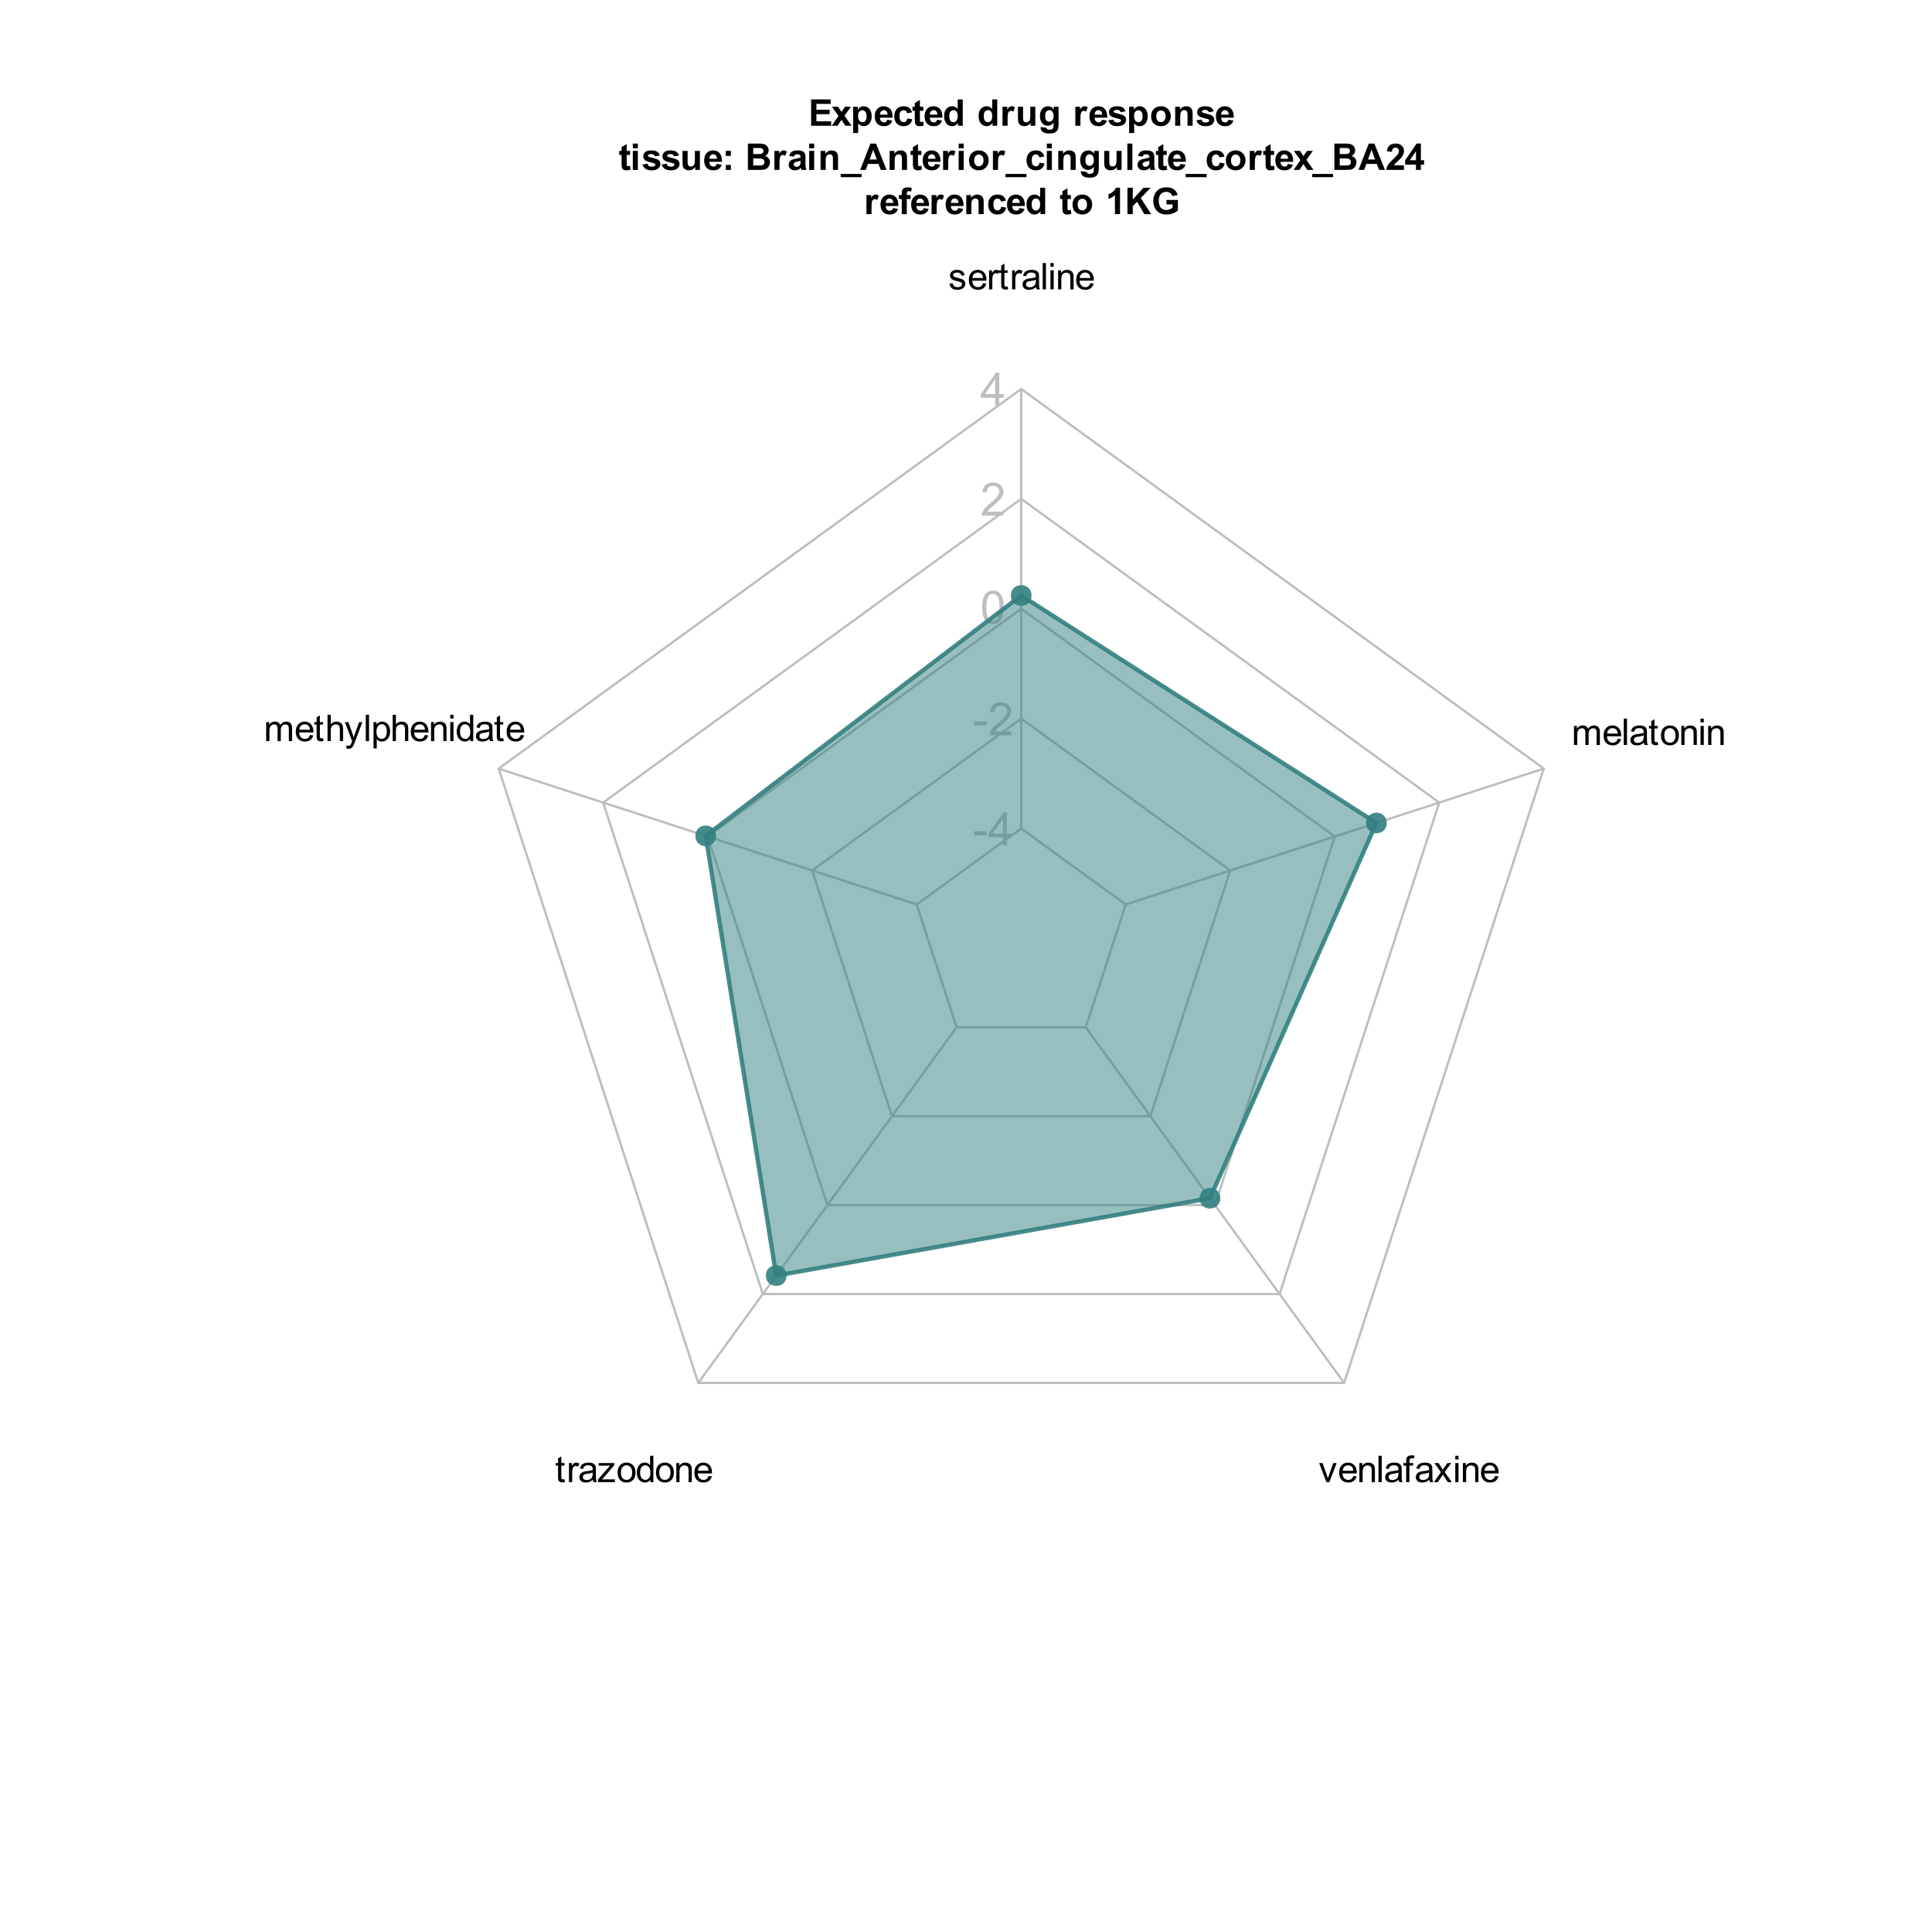 <?xml version="1.0" encoding="UTF-8"?>
<svg xmlns="http://www.w3.org/2000/svg" xmlns:xlink="http://www.w3.org/1999/xlink" width="504pt" height="504pt" viewBox="0 0 504 504" version="1.1">
<defs>
<g>
<symbol overflow="visible" id="glyph0-0">
<path style="stroke:none;" d="M 1.5 0 L 1.5 -7.5 L 7.5 -7.5 L 7.5 0 Z M 1.688 -0.188 L 7.312 -0.188 L 7.312 -7.312 L 1.688 -7.312 Z M 1.688 -0.188 "/>
</symbol>
<symbol overflow="visible" id="glyph0-1">
<path style="stroke:none;" d="M 0.375 -2.578 L 0.375 -3.641 L 3.625 -3.641 L 3.625 -2.578 Z M 0.375 -2.578 "/>
</symbol>
<symbol overflow="visible" id="glyph0-2">
<path style="stroke:none;" d="M 3.875 0 L 3.875 -2.062 L 0.156 -2.062 L 0.156 -3.031 L 4.078 -8.594 L 4.938 -8.594 L 4.938 -3.031 L 6.094 -3.031 L 6.094 -2.062 L 4.938 -2.062 L 4.938 0 Z M 3.875 -3.031 L 3.875 -6.891 L 1.188 -3.031 Z M 3.875 -3.031 "/>
</symbol>
<symbol overflow="visible" id="glyph0-3">
<path style="stroke:none;" d="M 6.047 -1.016 L 6.047 0 L 0.359 0 C 0.359 -0.25 0.398 -0.492 0.484 -0.734 C 0.629 -1.117 0.859 -1.5 1.172 -1.875 C 1.492 -2.25 1.957 -2.68 2.562 -3.172 C 3.5 -3.941 4.129 -4.551 4.453 -5 C 4.785 -5.445 4.953 -5.867 4.953 -6.266 C 4.953 -6.68 4.801 -7.031 4.5 -7.312 C 4.195 -7.602 3.805 -7.75 3.328 -7.75 C 2.816 -7.75 2.41 -7.598 2.109 -7.297 C 1.805 -6.992 1.648 -6.57 1.641 -6.031 L 0.562 -6.141 C 0.633 -6.953 0.91 -7.566 1.391 -7.984 C 1.879 -8.41 2.535 -8.625 3.359 -8.625 C 4.18 -8.625 4.832 -8.395 5.312 -7.938 C 5.789 -7.477 6.031 -6.91 6.031 -6.234 C 6.031 -5.891 5.957 -5.551 5.812 -5.219 C 5.676 -4.895 5.441 -4.547 5.109 -4.172 C 4.785 -3.805 4.25 -3.305 3.5 -2.672 C 2.863 -2.141 2.453 -1.773 2.266 -1.578 C 2.086 -1.391 1.941 -1.203 1.828 -1.016 Z M 6.047 -1.016 "/>
</symbol>
<symbol overflow="visible" id="glyph0-4">
<path style="stroke:none;" d="M 0.5 -4.234 C 0.5 -5.254 0.602 -6.07 0.812 -6.688 C 1.02 -7.312 1.328 -7.789 1.734 -8.125 C 2.148 -8.457 2.672 -8.625 3.297 -8.625 C 3.754 -8.625 4.156 -8.531 4.5 -8.344 C 4.852 -8.156 5.145 -7.883 5.375 -7.531 C 5.602 -7.188 5.781 -6.766 5.906 -6.266 C 6.031 -5.766 6.094 -5.086 6.094 -4.234 C 6.094 -3.223 5.988 -2.41 5.781 -1.797 C 5.582 -1.18 5.273 -0.703 4.859 -0.359 C 4.453 -0.023 3.93 0.141 3.297 0.141 C 2.473 0.141 1.82 -0.156 1.344 -0.75 C 0.781 -1.457 0.5 -2.617 0.5 -4.234 Z M 1.578 -4.234 C 1.578 -2.828 1.742 -1.891 2.078 -1.422 C 2.41 -0.953 2.816 -0.719 3.297 -0.719 C 3.785 -0.719 4.191 -0.953 4.516 -1.422 C 4.848 -1.891 5.016 -2.828 5.016 -4.234 C 5.016 -5.648 4.848 -6.586 4.516 -7.047 C 4.191 -7.516 3.781 -7.75 3.281 -7.75 C 2.801 -7.75 2.414 -7.547 2.125 -7.141 C 1.758 -6.617 1.578 -5.648 1.578 -4.234 Z M 1.578 -4.234 "/>
</symbol>
<symbol overflow="visible" id="glyph1-0">
<path style="stroke:none;" d="M 1.203 0 L 1.203 -6 L 6 -6 L 6 0 Z M 1.344 -0.156 L 5.844 -0.156 L 5.844 -5.844 L 1.344 -5.844 Z M 1.344 -0.156 "/>
</symbol>
<symbol overflow="visible" id="glyph1-1">
<path style="stroke:none;" d="M 0.297 -1.484 L 1.125 -1.609 C 1.176 -1.273 1.305 -1.02 1.516 -0.844 C 1.734 -0.664 2.035 -0.578 2.422 -0.578 C 2.805 -0.578 3.094 -0.656 3.281 -0.812 C 3.469 -0.969 3.562 -1.156 3.562 -1.375 C 3.562 -1.562 3.477 -1.711 3.312 -1.828 C 3.195 -1.898 2.91 -1.992 2.453 -2.109 C 1.828 -2.266 1.395 -2.398 1.156 -2.516 C 0.926 -2.629 0.75 -2.785 0.625 -2.984 C 0.5 -3.18 0.438 -3.406 0.438 -3.656 C 0.438 -3.875 0.484 -4.078 0.578 -4.266 C 0.68 -4.453 0.82 -4.609 1 -4.734 C 1.133 -4.836 1.312 -4.922 1.531 -4.984 C 1.758 -5.055 2.004 -5.094 2.266 -5.094 C 2.66 -5.094 3.004 -5.035 3.297 -4.922 C 3.586 -4.805 3.801 -4.648 3.938 -4.453 C 4.082 -4.266 4.18 -4.008 4.234 -3.688 L 3.422 -3.578 C 3.379 -3.836 3.266 -4.035 3.078 -4.172 C 2.898 -4.316 2.648 -4.391 2.328 -4.391 C 1.941 -4.391 1.664 -4.328 1.5 -4.203 C 1.332 -4.078 1.25 -3.926 1.25 -3.75 C 1.25 -3.645 1.285 -3.547 1.359 -3.453 C 1.422 -3.367 1.523 -3.297 1.672 -3.234 C 1.754 -3.203 2.004 -3.129 2.422 -3.016 C 3.016 -2.859 3.43 -2.727 3.672 -2.625 C 3.91 -2.52 4.094 -2.367 4.219 -2.172 C 4.352 -1.984 4.422 -1.75 4.422 -1.469 C 4.422 -1.188 4.336 -0.922 4.172 -0.672 C 4.016 -0.422 3.781 -0.227 3.469 -0.094 C 3.156 0.039 2.805 0.109 2.422 0.109 C 1.773 0.109 1.281 -0.02 0.938 -0.281 C 0.602 -0.551 0.391 -0.953 0.297 -1.484 Z M 0.297 -1.484 "/>
</symbol>
<symbol overflow="visible" id="glyph1-2">
<path style="stroke:none;" d="M 4.031 -1.609 L 4.906 -1.5 C 4.77 -0.988 4.516 -0.594 4.141 -0.312 C 3.773 -0.031 3.301 0.109 2.719 0.109 C 1.988 0.109 1.41 -0.113 0.984 -0.562 C 0.555 -1.008 0.344 -1.633 0.344 -2.438 C 0.344 -3.281 0.555 -3.93 0.984 -4.391 C 1.422 -4.859 1.984 -5.094 2.672 -5.094 C 3.336 -5.094 3.879 -4.863 4.297 -4.406 C 4.723 -3.957 4.938 -3.32 4.938 -2.5 C 4.938 -2.445 4.938 -2.367 4.938 -2.266 L 1.219 -2.266 C 1.25 -1.723 1.406 -1.305 1.688 -1.016 C 1.969 -0.723 2.312 -0.578 2.719 -0.578 C 3.031 -0.578 3.297 -0.656 3.516 -0.812 C 3.734 -0.977 3.906 -1.242 4.031 -1.609 Z M 1.266 -2.969 L 4.047 -2.969 C 4.004 -3.383 3.898 -3.695 3.734 -3.906 C 3.461 -4.227 3.113 -4.391 2.688 -4.391 C 2.301 -4.391 1.973 -4.258 1.703 -4 C 1.441 -3.738 1.297 -3.395 1.266 -2.969 Z M 1.266 -2.969 "/>
</symbol>
<symbol overflow="visible" id="glyph1-3">
<path style="stroke:none;" d="M 0.625 0 L 0.625 -4.969 L 1.375 -4.969 L 1.375 -4.219 C 1.57 -4.57 1.754 -4.805 1.922 -4.922 C 2.086 -5.035 2.266 -5.094 2.453 -5.094 C 2.742 -5.094 3.035 -5 3.328 -4.812 L 3.031 -4.031 C 2.82 -4.156 2.617 -4.219 2.422 -4.219 C 2.234 -4.219 2.066 -4.16 1.922 -4.047 C 1.773 -3.941 1.672 -3.789 1.609 -3.594 C 1.516 -3.289 1.469 -2.961 1.469 -2.609 L 1.469 0 Z M 0.625 0 "/>
</symbol>
<symbol overflow="visible" id="glyph1-4">
<path style="stroke:none;" d="M 2.469 -0.75 L 2.594 -0.016 C 2.352 0.035 2.141 0.062 1.953 0.062 C 1.648 0.062 1.414 0.016 1.25 -0.078 C 1.082 -0.172 0.961 -0.297 0.891 -0.453 C 0.816 -0.617 0.781 -0.953 0.781 -1.453 L 0.781 -4.312 L 0.172 -4.312 L 0.172 -4.969 L 0.781 -4.969 L 0.781 -6.203 L 1.625 -6.719 L 1.625 -4.969 L 2.469 -4.969 L 2.469 -4.312 L 1.625 -4.312 L 1.625 -1.406 C 1.625 -1.164 1.641 -1.008 1.672 -0.938 C 1.703 -0.875 1.75 -0.82 1.812 -0.781 C 1.883 -0.738 1.984 -0.719 2.109 -0.719 C 2.203 -0.719 2.32 -0.727 2.469 -0.75 Z M 2.469 -0.75 "/>
</symbol>
<symbol overflow="visible" id="glyph1-5">
<path style="stroke:none;" d="M 3.875 -0.609 C 3.562 -0.348 3.258 -0.16 2.969 -0.047 C 2.688 0.055 2.379 0.109 2.047 0.109 C 1.504 0.109 1.082 -0.02 0.781 -0.281 C 0.488 -0.551 0.344 -0.895 0.344 -1.312 C 0.344 -1.551 0.395 -1.77 0.5 -1.969 C 0.613 -2.176 0.758 -2.336 0.938 -2.453 C 1.125 -2.578 1.332 -2.672 1.562 -2.734 C 1.719 -2.785 1.969 -2.828 2.312 -2.859 C 2.988 -2.941 3.488 -3.039 3.812 -3.156 C 3.812 -3.27 3.812 -3.344 3.812 -3.375 C 3.812 -3.719 3.734 -3.961 3.578 -4.109 C 3.359 -4.297 3.035 -4.391 2.609 -4.391 C 2.211 -4.391 1.922 -4.316 1.734 -4.172 C 1.547 -4.035 1.406 -3.789 1.312 -3.438 L 0.484 -3.562 C 0.566 -3.906 0.691 -4.188 0.859 -4.406 C 1.035 -4.625 1.285 -4.789 1.609 -4.906 C 1.93 -5.031 2.305 -5.094 2.734 -5.094 C 3.16 -5.094 3.504 -5.039 3.766 -4.938 C 4.035 -4.832 4.234 -4.703 4.359 -4.547 C 4.484 -4.398 4.57 -4.211 4.625 -3.984 C 4.645 -3.836 4.656 -3.578 4.656 -3.203 L 4.656 -2.078 C 4.656 -1.297 4.672 -0.801 4.703 -0.594 C 4.742 -0.383 4.816 -0.188 4.922 0 L 4.047 0 C 3.961 -0.176 3.906 -0.379 3.875 -0.609 Z M 3.812 -2.5 C 3.5 -2.375 3.039 -2.266 2.438 -2.172 C 2.082 -2.129 1.832 -2.078 1.688 -2.016 C 1.551 -1.953 1.441 -1.859 1.359 -1.734 C 1.285 -1.617 1.25 -1.484 1.25 -1.328 C 1.25 -1.109 1.332 -0.922 1.5 -0.766 C 1.664 -0.617 1.914 -0.547 2.25 -0.547 C 2.57 -0.547 2.859 -0.613 3.109 -0.75 C 3.367 -0.895 3.555 -1.094 3.672 -1.344 C 3.766 -1.531 3.812 -1.812 3.812 -2.188 Z M 3.812 -2.5 "/>
</symbol>
<symbol overflow="visible" id="glyph1-6">
<path style="stroke:none;" d="M 0.609 0 L 0.609 -6.875 L 1.453 -6.875 L 1.453 0 Z M 0.609 0 "/>
</symbol>
<symbol overflow="visible" id="glyph1-7">
<path style="stroke:none;" d="M 0.641 -5.891 L 0.641 -6.875 L 1.484 -6.875 L 1.484 -5.891 Z M 0.641 0 L 0.641 -4.969 L 1.484 -4.969 L 1.484 0 Z M 0.641 0 "/>
</symbol>
<symbol overflow="visible" id="glyph1-8">
<path style="stroke:none;" d="M 0.625 0 L 0.625 -4.969 L 1.391 -4.969 L 1.391 -4.266 C 1.754 -4.816 2.281 -5.094 2.969 -5.094 C 3.27 -5.094 3.547 -5.035 3.797 -4.922 C 4.047 -4.816 4.234 -4.676 4.359 -4.5 C 4.484 -4.32 4.57 -4.113 4.625 -3.875 C 4.656 -3.719 4.672 -3.445 4.672 -3.062 L 4.672 0 L 3.828 0 L 3.828 -3.031 C 3.828 -3.375 3.797 -3.629 3.734 -3.797 C 3.672 -3.961 3.555 -4.098 3.391 -4.203 C 3.223 -4.305 3.023 -4.359 2.797 -4.359 C 2.441 -4.359 2.129 -4.242 1.859 -4.016 C 1.598 -3.785 1.469 -3.352 1.469 -2.719 L 1.469 0 Z M 0.625 0 "/>
</symbol>
<symbol overflow="visible" id="glyph1-9">
<path style="stroke:none;" d="M 0.625 0 L 0.625 -4.969 L 1.391 -4.969 L 1.391 -4.281 C 1.547 -4.52 1.754 -4.711 2.016 -4.859 C 2.273 -5.016 2.566 -5.094 2.891 -5.094 C 3.266 -5.094 3.566 -5.016 3.797 -4.859 C 4.035 -4.703 4.203 -4.488 4.297 -4.219 C 4.691 -4.801 5.207 -5.094 5.844 -5.094 C 6.332 -5.094 6.707 -4.953 6.969 -4.672 C 7.238 -4.398 7.375 -3.984 7.375 -3.422 L 7.375 0 L 6.531 0 L 6.531 -3.141 C 6.531 -3.473 6.504 -3.711 6.453 -3.859 C 6.398 -4.004 6.301 -4.125 6.156 -4.219 C 6.008 -4.312 5.844 -4.359 5.656 -4.359 C 5.301 -4.359 5.008 -4.238 4.781 -4 C 4.551 -3.77 4.438 -3.398 4.438 -2.891 L 4.438 0 L 3.594 0 L 3.594 -3.234 C 3.594 -3.609 3.52 -3.891 3.375 -4.078 C 3.238 -4.266 3.016 -4.359 2.703 -4.359 C 2.473 -4.359 2.254 -4.297 2.047 -4.172 C 1.848 -4.047 1.703 -3.863 1.609 -3.625 C 1.516 -3.383 1.469 -3.035 1.469 -2.578 L 1.469 0 Z M 0.625 0 "/>
</symbol>
<symbol overflow="visible" id="glyph1-10">
<path style="stroke:none;" d="M 0.625 0 L 0.625 -6.875 L 1.469 -6.875 L 1.469 -4.406 C 1.863 -4.863 2.363 -5.094 2.969 -5.094 C 3.332 -5.094 3.648 -5.02 3.922 -4.875 C 4.191 -4.727 4.383 -4.523 4.5 -4.266 C 4.625 -4.016 4.688 -3.645 4.688 -3.156 L 4.688 0 L 3.844 0 L 3.844 -3.156 C 3.844 -3.57 3.75 -3.875 3.562 -4.062 C 3.383 -4.258 3.129 -4.359 2.797 -4.359 C 2.547 -4.359 2.305 -4.289 2.078 -4.156 C 1.859 -4.031 1.703 -3.859 1.609 -3.641 C 1.516 -3.422 1.469 -3.113 1.469 -2.719 L 1.469 0 Z M 0.625 0 "/>
</symbol>
<symbol overflow="visible" id="glyph1-11">
<path style="stroke:none;" d="M 0.594 1.922 L 0.5 1.125 C 0.688 1.176 0.848 1.203 0.984 1.203 C 1.172 1.203 1.32 1.172 1.438 1.109 C 1.551 1.047 1.641 0.957 1.703 0.844 C 1.766 0.758 1.852 0.551 1.969 0.219 C 1.977 0.164 2.004 0.098 2.047 0.016 L 0.156 -4.969 L 1.062 -4.969 L 2.094 -2.094 C 2.227 -1.727 2.348 -1.344 2.453 -0.938 C 2.555 -1.32 2.676 -1.703 2.812 -2.078 L 3.875 -4.969 L 4.719 -4.969 L 2.812 0.078 C 2.613 0.629 2.457 1.008 2.344 1.219 C 2.195 1.488 2.023 1.688 1.828 1.812 C 1.641 1.945 1.41 2.016 1.141 2.016 C 0.973 2.016 0.789 1.984 0.594 1.922 Z M 0.594 1.922 "/>
</symbol>
<symbol overflow="visible" id="glyph1-12">
<path style="stroke:none;" d="M 0.625 1.906 L 0.625 -4.969 L 1.406 -4.969 L 1.406 -4.328 C 1.582 -4.578 1.785 -4.766 2.016 -4.891 C 2.242 -5.023 2.52 -5.094 2.844 -5.094 C 3.27 -5.094 3.645 -4.984 3.969 -4.766 C 4.289 -4.547 4.535 -4.234 4.703 -3.828 C 4.867 -3.43 4.953 -3 4.953 -2.531 C 4.953 -2.02 4.859 -1.555 4.672 -1.141 C 4.492 -0.734 4.227 -0.422 3.875 -0.203 C 3.531 0.004 3.164 0.109 2.781 0.109 C 2.5 0.109 2.242 0.051 2.016 -0.062 C 1.797 -0.188 1.613 -0.336 1.469 -0.516 L 1.469 1.906 Z M 1.391 -2.453 C 1.391 -1.816 1.52 -1.344 1.781 -1.031 C 2.039 -0.727 2.352 -0.578 2.719 -0.578 C 3.094 -0.578 3.414 -0.734 3.688 -1.047 C 3.957 -1.367 4.094 -1.863 4.094 -2.531 C 4.094 -3.164 3.961 -3.641 3.703 -3.953 C 3.441 -4.266 3.129 -4.422 2.766 -4.422 C 2.398 -4.422 2.078 -4.254 1.797 -3.922 C 1.523 -3.586 1.391 -3.098 1.391 -2.453 Z M 1.391 -2.453 "/>
</symbol>
<symbol overflow="visible" id="glyph1-13">
<path style="stroke:none;" d="M 3.859 0 L 3.859 -0.625 C 3.547 -0.133 3.082 0.109 2.469 0.109 C 2.07 0.109 1.707 0 1.375 -0.219 C 1.039 -0.438 0.781 -0.738 0.594 -1.125 C 0.414 -1.52 0.328 -1.973 0.328 -2.484 C 0.328 -2.984 0.41 -3.43 0.578 -3.828 C 0.742 -4.234 0.988 -4.547 1.312 -4.766 C 1.645 -4.984 2.02 -5.094 2.438 -5.094 C 2.727 -5.094 2.988 -5.023 3.219 -4.891 C 3.457 -4.766 3.648 -4.602 3.797 -4.406 L 3.797 -6.875 L 4.641 -6.875 L 4.641 0 Z M 1.188 -2.484 C 1.188 -1.848 1.32 -1.367 1.594 -1.047 C 1.863 -0.734 2.18 -0.578 2.547 -0.578 C 2.91 -0.578 3.223 -0.727 3.484 -1.031 C 3.742 -1.332 3.875 -1.789 3.875 -2.406 C 3.875 -3.094 3.742 -3.594 3.484 -3.906 C 3.223 -4.227 2.898 -4.391 2.516 -4.391 C 2.141 -4.391 1.82 -4.234 1.562 -3.922 C 1.312 -3.617 1.188 -3.141 1.188 -2.484 Z M 1.188 -2.484 "/>
</symbol>
<symbol overflow="visible" id="glyph1-14">
<path style="stroke:none;" d="M 0.188 0 L 0.188 -0.688 L 3.359 -4.312 C 2.992 -4.301 2.676 -4.297 2.406 -4.297 L 0.375 -4.297 L 0.375 -4.969 L 4.438 -4.969 L 4.438 -4.422 L 1.75 -1.266 L 1.234 -0.688 C 1.609 -0.707 1.961 -0.719 2.297 -0.719 L 4.594 -0.719 L 4.594 0 Z M 0.188 0 "/>
</symbol>
<symbol overflow="visible" id="glyph1-15">
<path style="stroke:none;" d="M 0.312 -2.484 C 0.312 -3.41 0.57 -4.094 1.094 -4.531 C 1.52 -4.906 2.039 -5.094 2.656 -5.094 C 3.332 -5.094 3.891 -4.867 4.328 -4.422 C 4.766 -3.973 4.984 -3.352 4.984 -2.562 C 4.984 -1.914 4.883 -1.41 4.688 -1.047 C 4.5 -0.68 4.219 -0.395 3.844 -0.188 C 3.477 0.008 3.082 0.109 2.656 0.109 C 1.957 0.109 1.391 -0.113 0.953 -0.562 C 0.523 -1.008 0.312 -1.648 0.312 -2.484 Z M 1.188 -2.484 C 1.188 -1.848 1.32 -1.367 1.594 -1.047 C 1.875 -0.734 2.227 -0.578 2.656 -0.578 C 3.07 -0.578 3.414 -0.734 3.688 -1.047 C 3.969 -1.367 4.109 -1.859 4.109 -2.516 C 4.109 -3.129 3.969 -3.594 3.688 -3.906 C 3.414 -4.227 3.07 -4.391 2.656 -4.391 C 2.227 -4.391 1.875 -4.227 1.594 -3.906 C 1.32 -3.594 1.188 -3.117 1.188 -2.484 Z M 1.188 -2.484 "/>
</symbol>
<symbol overflow="visible" id="glyph1-16">
<path style="stroke:none;" d="M 2.016 0 L 0.125 -4.969 L 1.016 -4.969 L 2.078 -2 C 2.191 -1.676 2.301 -1.344 2.406 -1 C 2.477 -1.258 2.582 -1.57 2.719 -1.938 L 3.812 -4.969 L 4.688 -4.969 L 2.797 0 Z M 2.016 0 "/>
</symbol>
<symbol overflow="visible" id="glyph1-17">
<path style="stroke:none;" d="M 0.828 0 L 0.828 -4.312 L 0.094 -4.312 L 0.094 -4.969 L 0.828 -4.969 L 0.828 -5.5 C 0.828 -5.832 0.859 -6.082 0.922 -6.25 C 1.004 -6.469 1.145 -6.645 1.344 -6.781 C 1.551 -6.914 1.844 -6.984 2.219 -6.984 C 2.445 -6.984 2.707 -6.957 3 -6.906 L 2.875 -6.172 C 2.695 -6.203 2.531 -6.219 2.375 -6.219 C 2.113 -6.219 1.93 -6.16 1.828 -6.047 C 1.723 -5.941 1.672 -5.738 1.672 -5.438 L 1.672 -4.969 L 2.641 -4.969 L 2.641 -4.312 L 1.672 -4.312 L 1.672 0 Z M 0.828 0 "/>
</symbol>
<symbol overflow="visible" id="glyph1-18">
<path style="stroke:none;" d="M 0.062 0 L 1.891 -2.578 L 0.203 -4.969 L 1.266 -4.969 L 2.031 -3.812 C 2.164 -3.582 2.281 -3.395 2.375 -3.25 C 2.508 -3.457 2.633 -3.641 2.75 -3.797 L 3.594 -4.969 L 4.594 -4.969 L 2.875 -2.625 L 4.734 0 L 3.688 0 L 2.672 -1.547 L 2.406 -1.969 L 1.094 0 Z M 0.062 0 "/>
</symbol>
<symbol overflow="visible" id="glyph2-0">
<path style="stroke:none;" d="M 1.203 0 L 1.203 -6 L 6 -6 L 6 0 Z M 1.344 -0.156 L 5.844 -0.156 L 5.844 -5.844 L 1.344 -5.844 Z M 1.344 -0.156 "/>
</symbol>
<symbol overflow="visible" id="glyph2-1">
<path style="stroke:none;" d="M 0.703 0 L 0.703 -6.875 L 5.797 -6.875 L 5.797 -5.703 L 2.078 -5.703 L 2.078 -4.188 L 5.531 -4.188 L 5.531 -3.031 L 2.078 -3.031 L 2.078 -1.156 L 5.922 -1.156 L 5.922 0 Z M 0.703 0 "/>
</symbol>
<symbol overflow="visible" id="glyph2-2">
<path style="stroke:none;" d="M 0.062 0 L 1.844 -2.562 L 0.125 -4.969 L 1.734 -4.969 L 2.625 -3.609 L 3.547 -4.969 L 5.094 -4.969 L 3.406 -2.625 L 5.25 0 L 3.625 0 L 2.625 -1.547 L 1.594 0 Z M 0.062 0 "/>
</symbol>
<symbol overflow="visible" id="glyph2-3">
<path style="stroke:none;" d="M 0.656 -4.969 L 1.875 -4.969 L 1.875 -4.25 C 2.039 -4.5 2.258 -4.703 2.531 -4.859 C 2.801 -5.016 3.098 -5.094 3.422 -5.094 C 4.004 -5.094 4.492 -4.863 4.891 -4.406 C 5.297 -3.957 5.5 -3.328 5.5 -2.516 C 5.5 -1.68 5.297 -1.035 4.891 -0.578 C 4.484 -0.117 3.992 0.109 3.422 0.109 C 3.141 0.109 2.891 0.055 2.672 -0.047 C 2.453 -0.16 2.219 -0.348 1.969 -0.609 L 1.969 1.891 L 0.656 1.891 Z M 1.953 -2.578 C 1.953 -2.016 2.062 -1.598 2.281 -1.328 C 2.508 -1.066 2.781 -0.938 3.094 -0.938 C 3.406 -0.938 3.66 -1.055 3.859 -1.297 C 4.066 -1.547 4.172 -1.945 4.172 -2.5 C 4.172 -3.02 4.062 -3.406 3.844 -3.656 C 3.633 -3.914 3.379 -4.047 3.078 -4.047 C 2.754 -4.047 2.484 -3.922 2.266 -3.672 C 2.055 -3.422 1.953 -3.055 1.953 -2.578 Z M 1.953 -2.578 "/>
</symbol>
<symbol overflow="visible" id="glyph2-4">
<path style="stroke:none;" d="M 3.562 -1.578 L 4.875 -1.359 C 4.707 -0.879 4.441 -0.516 4.078 -0.266 C 3.711 -0.016 3.258 0.109 2.719 0.109 C 1.852 0.109 1.211 -0.172 0.797 -0.734 C 0.461 -1.191 0.297 -1.766 0.297 -2.453 C 0.297 -3.273 0.508 -3.922 0.938 -4.391 C 1.375 -4.859 1.922 -5.094 2.578 -5.094 C 3.328 -5.094 3.914 -4.848 4.344 -4.359 C 4.77 -3.867 4.973 -3.117 4.953 -2.109 L 1.656 -2.109 C 1.664 -1.711 1.77 -1.406 1.969 -1.188 C 2.176 -0.977 2.43 -0.875 2.734 -0.875 C 2.941 -0.875 3.113 -0.926 3.25 -1.031 C 3.395 -1.145 3.5 -1.328 3.562 -1.578 Z M 3.641 -2.906 C 3.629 -3.289 3.531 -3.582 3.344 -3.781 C 3.156 -3.977 2.93 -4.078 2.672 -4.078 C 2.379 -4.078 2.141 -3.973 1.953 -3.766 C 1.766 -3.555 1.672 -3.27 1.672 -2.906 Z M 3.641 -2.906 "/>
</symbol>
<symbol overflow="visible" id="glyph2-5">
<path style="stroke:none;" d="M 5.031 -3.5 L 3.734 -3.266 C 3.68 -3.523 3.578 -3.719 3.422 -3.844 C 3.273 -3.977 3.078 -4.047 2.828 -4.047 C 2.504 -4.047 2.242 -3.93 2.047 -3.703 C 1.848 -3.484 1.75 -3.109 1.75 -2.578 C 1.75 -1.984 1.848 -1.562 2.047 -1.312 C 2.242 -1.07 2.508 -0.953 2.844 -0.953 C 3.094 -0.953 3.297 -1.023 3.453 -1.172 C 3.617 -1.316 3.734 -1.562 3.797 -1.906 L 5.094 -1.688 C 4.957 -1.094 4.695 -0.645 4.312 -0.344 C 3.938 -0.039 3.426 0.109 2.781 0.109 C 2.062 0.109 1.484 -0.117 1.047 -0.578 C 0.609 -1.035 0.391 -1.672 0.391 -2.484 C 0.391 -3.305 0.609 -3.945 1.047 -4.406 C 1.484 -4.863 2.07 -5.094 2.812 -5.094 C 3.414 -5.094 3.895 -4.961 4.25 -4.703 C 4.613 -4.441 4.875 -4.039 5.031 -3.5 Z M 5.031 -3.5 "/>
</symbol>
<symbol overflow="visible" id="glyph2-6">
<path style="stroke:none;" d="M 2.969 -4.969 L 2.969 -3.922 L 2.078 -3.922 L 2.078 -1.922 C 2.078 -1.516 2.082 -1.273 2.094 -1.203 C 2.113 -1.141 2.156 -1.086 2.219 -1.047 C 2.281 -1.004 2.352 -0.984 2.438 -0.984 C 2.562 -0.984 2.738 -1.023 2.969 -1.109 L 3.078 -0.078 C 2.773 0.047 2.426 0.109 2.031 0.109 C 1.801 0.109 1.586 0.07 1.391 0 C 1.203 -0.082 1.062 -0.188 0.969 -0.312 C 0.883 -0.438 0.828 -0.609 0.797 -0.828 C 0.766 -0.984 0.75 -1.289 0.75 -1.75 L 0.75 -3.922 L 0.141 -3.922 L 0.141 -4.969 L 0.75 -4.969 L 0.75 -5.969 L 2.078 -6.734 L 2.078 -4.969 Z M 2.969 -4.969 "/>
</symbol>
<symbol overflow="visible" id="glyph2-7">
<path style="stroke:none;" d="M 5.25 0 L 4.031 0 L 4.031 -0.734 C 3.82 -0.441 3.578 -0.227 3.297 -0.094 C 3.023 0.039 2.75 0.109 2.469 0.109 C 1.895 0.109 1.406 -0.117 1 -0.578 C 0.594 -1.035 0.391 -1.676 0.391 -2.5 C 0.391 -3.344 0.586 -3.984 0.984 -4.422 C 1.379 -4.867 1.879 -5.094 2.484 -5.094 C 3.047 -5.094 3.531 -4.859 3.938 -4.391 L 3.938 -6.875 L 5.25 -6.875 Z M 1.734 -2.594 C 1.734 -2.062 1.805 -1.676 1.953 -1.438 C 2.172 -1.094 2.469 -0.922 2.844 -0.922 C 3.145 -0.922 3.398 -1.051 3.609 -1.312 C 3.828 -1.57 3.938 -1.957 3.938 -2.469 C 3.938 -3.039 3.832 -3.453 3.625 -3.703 C 3.426 -3.953 3.164 -4.078 2.844 -4.078 C 2.531 -4.078 2.266 -3.953 2.047 -3.703 C 1.836 -3.453 1.734 -3.082 1.734 -2.594 Z M 1.734 -2.594 "/>
</symbol>
<symbol overflow="visible" id="glyph2-8">
<path style="stroke:none;" d=""/>
</symbol>
<symbol overflow="visible" id="glyph2-9">
<path style="stroke:none;" d="M 1.953 0 L 0.625 0 L 0.625 -4.969 L 1.859 -4.969 L 1.859 -4.266 C 2.066 -4.598 2.254 -4.816 2.422 -4.922 C 2.586 -5.035 2.773 -5.094 2.984 -5.094 C 3.285 -5.094 3.578 -5.008 3.859 -4.844 L 3.453 -3.688 C 3.223 -3.832 3.016 -3.906 2.828 -3.906 C 2.641 -3.906 2.484 -3.852 2.359 -3.75 C 2.234 -3.656 2.133 -3.473 2.062 -3.203 C 1.988 -2.941 1.953 -2.383 1.953 -1.531 Z M 1.953 0 "/>
</symbol>
<symbol overflow="visible" id="glyph2-10">
<path style="stroke:none;" d="M 3.969 0 L 3.969 -0.75 C 3.781 -0.477 3.539 -0.266 3.25 -0.109 C 2.957 0.035 2.645 0.109 2.312 0.109 C 1.977 0.109 1.676 0.035 1.406 -0.109 C 1.145 -0.254 0.953 -0.457 0.828 -0.719 C 0.711 -0.988 0.656 -1.359 0.656 -1.828 L 0.656 -4.969 L 1.984 -4.969 L 1.984 -2.688 C 1.984 -1.988 2.004 -1.562 2.047 -1.406 C 2.098 -1.25 2.188 -1.125 2.312 -1.031 C 2.438 -0.938 2.598 -0.891 2.797 -0.891 C 3.023 -0.891 3.227 -0.953 3.406 -1.078 C 3.582 -1.203 3.703 -1.352 3.766 -1.531 C 3.836 -1.719 3.875 -2.164 3.875 -2.875 L 3.875 -4.969 L 5.188 -4.969 L 5.188 0 Z M 3.969 0 "/>
</symbol>
<symbol overflow="visible" id="glyph2-11">
<path style="stroke:none;" d="M 0.562 0.328 L 2.078 0.516 C 2.098 0.68 2.156 0.801 2.25 0.875 C 2.375 0.969 2.566 1.016 2.828 1.016 C 3.172 1.016 3.43 0.961 3.609 0.859 C 3.723 0.785 3.812 0.676 3.875 0.531 C 3.914 0.414 3.938 0.211 3.938 -0.078 L 3.938 -0.812 C 3.539 -0.27 3.039 0 2.438 0 C 1.77 0 1.242 -0.281 0.859 -0.844 C 0.547 -1.289 0.391 -1.848 0.391 -2.516 C 0.391 -3.348 0.586 -3.984 0.984 -4.422 C 1.391 -4.867 1.891 -5.094 2.484 -5.094 C 3.109 -5.094 3.617 -4.82 4.016 -4.281 L 4.016 -4.969 L 5.25 -4.969 L 5.25 -0.516 C 5.25 0.078 5.195 0.516 5.094 0.797 C 5 1.086 4.863 1.316 4.688 1.484 C 4.52 1.648 4.289 1.781 4 1.875 C 3.707 1.969 3.336 2.016 2.891 2.016 C 2.047 2.016 1.445 1.867 1.094 1.578 C 0.738 1.297 0.562 0.93 0.562 0.484 C 0.562 0.441 0.562 0.391 0.562 0.328 Z M 1.75 -2.594 C 1.75 -2.062 1.848 -1.672 2.047 -1.422 C 2.254 -1.18 2.508 -1.062 2.812 -1.062 C 3.125 -1.062 3.391 -1.188 3.609 -1.438 C 3.836 -1.688 3.953 -2.062 3.953 -2.562 C 3.953 -3.07 3.844 -3.453 3.625 -3.703 C 3.414 -3.953 3.148 -4.078 2.828 -4.078 C 2.516 -4.078 2.254 -3.953 2.047 -3.703 C 1.848 -3.461 1.75 -3.094 1.75 -2.594 Z M 1.75 -2.594 "/>
</symbol>
<symbol overflow="visible" id="glyph2-12">
<path style="stroke:none;" d="M 0.219 -1.422 L 1.547 -1.625 C 1.598 -1.363 1.707 -1.164 1.875 -1.031 C 2.051 -0.906 2.297 -0.844 2.609 -0.844 C 2.953 -0.844 3.207 -0.906 3.375 -1.031 C 3.488 -1.113 3.547 -1.227 3.547 -1.375 C 3.547 -1.477 3.516 -1.562 3.453 -1.625 C 3.391 -1.688 3.242 -1.742 3.016 -1.797 C 1.953 -2.035 1.281 -2.25 1 -2.438 C 0.602 -2.707 0.406 -3.082 0.406 -3.562 C 0.406 -3.988 0.57 -4.348 0.906 -4.641 C 1.25 -4.941 1.781 -5.094 2.5 -5.094 C 3.176 -5.094 3.68 -4.977 4.016 -4.75 C 4.348 -4.531 4.578 -4.203 4.703 -3.766 L 3.469 -3.547 C 3.406 -3.734 3.301 -3.879 3.156 -3.984 C 3.008 -4.086 2.801 -4.141 2.531 -4.141 C 2.176 -4.141 1.926 -4.094 1.781 -4 C 1.676 -3.926 1.625 -3.836 1.625 -3.734 C 1.625 -3.641 1.672 -3.555 1.766 -3.484 C 1.879 -3.398 2.285 -3.273 2.984 -3.109 C 3.691 -2.953 4.18 -2.758 4.453 -2.531 C 4.734 -2.301 4.875 -1.977 4.875 -1.562 C 4.875 -1.102 4.68 -0.707 4.297 -0.375 C 3.922 -0.051 3.359 0.109 2.609 0.109 C 1.93 0.109 1.395 -0.023 1 -0.297 C 0.602 -0.578 0.344 -0.953 0.219 -1.422 Z M 0.219 -1.422 "/>
</symbol>
<symbol overflow="visible" id="glyph2-13">
<path style="stroke:none;" d="M 0.391 -2.562 C 0.391 -3 0.492 -3.422 0.703 -3.828 C 0.922 -4.234 1.227 -4.547 1.625 -4.766 C 2.02 -4.984 2.461 -5.094 2.953 -5.094 C 3.703 -5.094 4.316 -4.848 4.797 -4.359 C 5.273 -3.867 5.516 -3.25 5.516 -2.5 C 5.516 -1.75 5.27 -1.125 4.781 -0.625 C 4.301 -0.133 3.691 0.109 2.953 0.109 C 2.492 0.109 2.055 0.008 1.641 -0.188 C 1.234 -0.395 0.922 -0.695 0.703 -1.094 C 0.492 -1.5 0.391 -1.988 0.391 -2.562 Z M 1.734 -2.484 C 1.734 -1.992 1.848 -1.613 2.078 -1.344 C 2.316 -1.082 2.609 -0.953 2.953 -0.953 C 3.297 -0.953 3.582 -1.082 3.812 -1.344 C 4.051 -1.613 4.172 -2 4.172 -2.5 C 4.172 -2.988 4.051 -3.363 3.812 -3.625 C 3.582 -3.883 3.297 -4.016 2.953 -4.016 C 2.609 -4.016 2.316 -3.883 2.078 -3.625 C 1.848 -3.363 1.734 -2.984 1.734 -2.484 Z M 1.734 -2.484 "/>
</symbol>
<symbol overflow="visible" id="glyph2-14">
<path style="stroke:none;" d="M 5.219 0 L 3.891 0 L 3.891 -2.531 C 3.891 -3.07 3.863 -3.422 3.812 -3.578 C 3.758 -3.734 3.664 -3.852 3.531 -3.938 C 3.406 -4.031 3.254 -4.078 3.078 -4.078 C 2.848 -4.078 2.645 -4.016 2.469 -3.891 C 2.289 -3.766 2.164 -3.598 2.094 -3.391 C 2.031 -3.191 2 -2.812 2 -2.25 L 2 0 L 0.672 0 L 0.672 -4.969 L 1.906 -4.969 L 1.906 -4.25 C 2.332 -4.812 2.879 -5.094 3.547 -5.094 C 3.836 -5.094 4.102 -5.039 4.344 -4.938 C 4.582 -4.832 4.758 -4.695 4.875 -4.531 C 5 -4.363 5.086 -4.176 5.141 -3.969 C 5.191 -3.77 5.219 -3.477 5.219 -3.094 Z M 5.219 0 "/>
</symbol>
<symbol overflow="visible" id="glyph2-15">
<path style="stroke:none;" d="M 0.688 -5.656 L 0.688 -6.875 L 2 -6.875 L 2 -5.656 Z M 0.688 0 L 0.688 -4.969 L 2 -4.969 L 2 0 Z M 0.688 0 "/>
</symbol>
<symbol overflow="visible" id="glyph2-16">
<path style="stroke:none;" d="M 0.938 -3.656 L 0.938 -4.969 L 2.266 -4.969 L 2.266 -3.656 Z M 0.938 0 L 0.938 -1.312 L 2.266 -1.312 L 2.266 0 Z M 0.938 0 "/>
</symbol>
<symbol overflow="visible" id="glyph2-17">
<path style="stroke:none;" d="M 0.703 -6.875 L 3.453 -6.875 C 3.992 -6.875 4.395 -6.848 4.656 -6.797 C 4.926 -6.754 5.164 -6.66 5.375 -6.516 C 5.594 -6.367 5.77 -6.176 5.906 -5.938 C 6.051 -5.695 6.125 -5.43 6.125 -5.141 C 6.125 -4.816 6.035 -4.52 5.859 -4.25 C 5.68 -3.977 5.445 -3.781 5.156 -3.656 C 5.57 -3.531 5.891 -3.316 6.109 -3.016 C 6.336 -2.723 6.453 -2.379 6.453 -1.984 C 6.453 -1.672 6.379 -1.367 6.234 -1.078 C 6.086 -0.785 5.891 -0.551 5.641 -0.375 C 5.391 -0.195 5.082 -0.086 4.719 -0.047 C 4.477 -0.023 3.922 -0.008 3.047 0 L 0.703 0 Z M 2.094 -5.719 L 2.094 -4.141 L 3 -4.141 C 3.539 -4.141 3.875 -4.145 4 -4.156 C 4.238 -4.188 4.426 -4.27 4.562 -4.406 C 4.695 -4.539 4.766 -4.719 4.766 -4.938 C 4.766 -5.156 4.707 -5.328 4.594 -5.453 C 4.477 -5.586 4.305 -5.672 4.078 -5.703 C 3.93 -5.711 3.535 -5.719 2.891 -5.719 Z M 2.094 -3 L 2.094 -1.156 L 3.375 -1.156 C 3.875 -1.156 4.191 -1.172 4.328 -1.203 C 4.535 -1.234 4.703 -1.32 4.828 -1.469 C 4.953 -1.613 5.016 -1.812 5.016 -2.062 C 5.016 -2.258 4.961 -2.43 4.859 -2.578 C 4.766 -2.723 4.625 -2.828 4.438 -2.891 C 4.25 -2.961 3.836 -3 3.203 -3 Z M 2.094 -3 "/>
</symbol>
<symbol overflow="visible" id="glyph2-18">
<path style="stroke:none;" d="M 1.672 -3.453 L 0.484 -3.672 C 0.609 -4.148 0.832 -4.504 1.156 -4.734 C 1.488 -4.973 1.977 -5.094 2.625 -5.094 C 3.219 -5.094 3.656 -5.02 3.938 -4.875 C 4.227 -4.738 4.43 -4.562 4.547 -4.344 C 4.672 -4.133 4.734 -3.742 4.734 -3.172 L 4.719 -1.641 C 4.719 -1.203 4.738 -0.879 4.781 -0.672 C 4.82 -0.461 4.898 -0.238 5.016 0 L 3.703 0 C 3.672 -0.082 3.629 -0.211 3.578 -0.391 C 3.555 -0.461 3.539 -0.516 3.531 -0.547 C 3.312 -0.328 3.07 -0.16 2.812 -0.047 C 2.562 0.055 2.289 0.109 2 0.109 C 1.488 0.109 1.082 -0.023 0.781 -0.297 C 0.488 -0.578 0.344 -0.93 0.344 -1.359 C 0.344 -1.641 0.41 -1.891 0.547 -2.109 C 0.68 -2.328 0.867 -2.492 1.109 -2.609 C 1.348 -2.734 1.695 -2.836 2.156 -2.922 C 2.77 -3.035 3.195 -3.145 3.438 -3.25 L 3.438 -3.375 C 3.438 -3.625 3.375 -3.801 3.25 -3.906 C 3.125 -4.02 2.883 -4.078 2.531 -4.078 C 2.301 -4.078 2.117 -4.031 1.984 -3.938 C 1.859 -3.844 1.754 -3.68 1.672 -3.453 Z M 3.438 -2.391 C 3.27 -2.336 3 -2.27 2.625 -2.188 C 2.258 -2.113 2.023 -2.035 1.922 -1.953 C 1.742 -1.836 1.656 -1.688 1.656 -1.5 C 1.656 -1.312 1.723 -1.148 1.859 -1.016 C 2.004 -0.879 2.18 -0.812 2.391 -0.812 C 2.629 -0.812 2.852 -0.891 3.062 -1.047 C 3.227 -1.172 3.332 -1.316 3.375 -1.484 C 3.414 -1.598 3.438 -1.812 3.438 -2.125 Z M 3.438 -2.391 "/>
</symbol>
<symbol overflow="visible" id="glyph2-19">
<path style="stroke:none;" d="M -0.094 1.891 L -0.094 1.047 L 5.375 1.047 L 5.375 1.891 Z M -0.094 1.891 "/>
</symbol>
<symbol overflow="visible" id="glyph2-20">
<path style="stroke:none;" d="M 6.891 0 L 5.375 0 L 4.781 -1.562 L 2.031 -1.562 L 1.469 0 L 0 0 L 2.672 -6.875 L 4.141 -6.875 Z M 4.344 -2.719 L 3.391 -5.266 L 2.469 -2.719 Z M 4.344 -2.719 "/>
</symbol>
<symbol overflow="visible" id="glyph2-21">
<path style="stroke:none;" d="M 0.688 0 L 0.688 -6.875 L 2 -6.875 L 2 0 Z M 0.688 0 "/>
</symbol>
<symbol overflow="visible" id="glyph2-22">
<path style="stroke:none;" d="M 4.859 -1.219 L 4.859 0 L 0.234 0 C 0.285 -0.457 0.438 -0.895 0.688 -1.312 C 0.938 -1.727 1.43 -2.273 2.172 -2.953 C 2.766 -3.516 3.129 -3.891 3.266 -4.078 C 3.441 -4.359 3.531 -4.629 3.531 -4.891 C 3.531 -5.18 3.453 -5.406 3.297 -5.562 C 3.141 -5.719 2.922 -5.797 2.641 -5.797 C 2.367 -5.797 2.148 -5.711 1.984 -5.547 C 1.828 -5.391 1.734 -5.117 1.703 -4.734 L 0.391 -4.859 C 0.473 -5.586 0.719 -6.109 1.125 -6.422 C 1.539 -6.734 2.055 -6.891 2.672 -6.891 C 3.348 -6.891 3.879 -6.707 4.266 -6.344 C 4.66 -5.977 4.859 -5.523 4.859 -4.984 C 4.859 -4.672 4.801 -4.375 4.688 -4.094 C 4.57 -3.82 4.395 -3.531 4.156 -3.219 C 4 -3.02 3.711 -2.727 3.297 -2.344 C 2.879 -1.969 2.613 -1.719 2.5 -1.594 C 2.395 -1.469 2.305 -1.344 2.234 -1.219 Z M 4.859 -1.219 "/>
</symbol>
<symbol overflow="visible" id="glyph2-23">
<path style="stroke:none;" d="M 2.984 0 L 2.984 -1.375 L 0.172 -1.375 L 0.172 -2.531 L 3.156 -6.891 L 4.266 -6.891 L 4.266 -2.531 L 5.109 -2.531 L 5.109 -1.375 L 4.266 -1.375 L 4.266 0 Z M 2.984 -2.531 L 2.984 -4.891 L 1.406 -2.531 Z M 2.984 -2.531 "/>
</symbol>
<symbol overflow="visible" id="glyph2-24">
<path style="stroke:none;" d="M 0.109 -4.969 L 0.844 -4.969 L 0.844 -5.344 C 0.844 -5.77 0.883 -6.082 0.969 -6.281 C 1.062 -6.488 1.227 -6.656 1.469 -6.781 C 1.707 -6.914 2.008 -6.984 2.375 -6.984 C 2.75 -6.984 3.113 -6.926 3.469 -6.812 L 3.297 -5.891 C 3.086 -5.941 2.883 -5.969 2.688 -5.969 C 2.5 -5.969 2.363 -5.922 2.281 -5.828 C 2.195 -5.742 2.156 -5.578 2.156 -5.328 L 2.156 -4.969 L 3.141 -4.969 L 3.141 -3.938 L 2.156 -3.938 L 2.156 0 L 0.844 0 L 0.844 -3.938 L 0.109 -3.938 Z M 0.109 -4.969 "/>
</symbol>
<symbol overflow="visible" id="glyph2-25">
<path style="stroke:none;" d="M 3.781 0 L 2.453 0 L 2.453 -4.953 C 1.973 -4.504 1.41 -4.176 0.766 -3.969 L 0.766 -5.156 C 1.109 -5.27 1.477 -5.484 1.875 -5.797 C 2.281 -6.109 2.555 -6.473 2.703 -6.891 L 3.781 -6.891 Z M 3.781 0 "/>
</symbol>
<symbol overflow="visible" id="glyph2-26">
<path style="stroke:none;" d="M 0.719 0 L 0.719 -6.875 L 2.109 -6.875 L 2.109 -3.812 L 4.906 -6.875 L 6.766 -6.875 L 4.188 -4.188 L 6.906 0 L 5.109 0 L 3.234 -3.219 L 2.109 -2.078 L 2.109 0 Z M 0.719 0 "/>
</symbol>
<symbol overflow="visible" id="glyph2-27">
<path style="stroke:none;" d="M 3.891 -2.531 L 3.891 -3.688 L 6.875 -3.688 L 6.875 -0.953 C 6.594 -0.672 6.176 -0.422 5.625 -0.203 C 5.07 0.004 4.508 0.109 3.938 0.109 C 3.219 0.109 2.594 -0.035 2.062 -0.328 C 1.531 -0.629 1.129 -1.062 0.859 -1.625 C 0.586 -2.188 0.453 -2.797 0.453 -3.453 C 0.453 -4.172 0.602 -4.805 0.906 -5.359 C 1.207 -5.922 1.645 -6.348 2.219 -6.641 C 2.664 -6.867 3.219 -6.984 3.875 -6.984 C 4.719 -6.984 5.379 -6.801 5.859 -6.438 C 6.348 -6.082 6.66 -5.594 6.797 -4.969 L 5.422 -4.703 C 5.316 -5.047 5.129 -5.312 4.859 -5.5 C 4.598 -5.695 4.27 -5.797 3.875 -5.797 C 3.258 -5.797 2.773 -5.602 2.422 -5.219 C 2.066 -4.832 1.891 -4.266 1.891 -3.516 C 1.891 -2.703 2.066 -2.086 2.422 -1.672 C 2.785 -1.266 3.266 -1.062 3.859 -1.062 C 4.148 -1.062 4.441 -1.117 4.734 -1.234 C 5.023 -1.348 5.273 -1.488 5.484 -1.656 L 5.484 -2.531 Z M 3.891 -2.531 "/>
</symbol>
</g>
</defs>
<g id="surface1">
<rect x="0" y="0" width="504" height="504" style="fill:rgb(100%,100%,100%);fill-opacity:1;stroke:none;"/>
<path style="fill:none;stroke-width:0.6;stroke-linecap:round;stroke-linejoin:round;stroke:rgb(74.51%,74.51%,74.51%);stroke-opacity:1;stroke-miterlimit:10;" d="M 266.398 216.133 L 239.137 235.941 L 249.551 267.992 L 283.25 267.992 L 293.664 235.941 Z M 266.398 216.133 "/>
<g style="fill:rgb(74.51%,74.51%,74.51%);fill-opacity:1;">
  <use xlink:href="#glyph0-1" x="253.734" y="220.496"/>
  <use xlink:href="#glyph0-2" x="257.734" y="220.496"/>
</g>
<path style="fill:none;stroke-width:0.6;stroke-linecap:round;stroke-linejoin:round;stroke:rgb(74.51%,74.51%,74.51%);stroke-opacity:1;stroke-miterlimit:10;" d="M 266.398 187.465 L 211.871 227.082 L 232.699 291.184 L 300.102 291.184 L 320.926 227.082 Z M 266.398 187.465 "/>
<g style="fill:rgb(74.51%,74.51%,74.51%);fill-opacity:1;">
  <use xlink:href="#glyph0-1" x="253.734" y="191.828"/>
  <use xlink:href="#glyph0-3" x="257.734" y="191.828"/>
</g>
<path style="fill:none;stroke-width:0.6;stroke-linecap:round;stroke-linejoin:round;stroke:rgb(74.51%,74.51%,74.51%);stroke-opacity:1;stroke-miterlimit:10;" d="M 266.398 158.801 L 184.609 218.223 L 215.852 314.375 L 316.949 314.375 L 348.191 218.223 Z M 266.398 158.801 "/>
<g style="fill:rgb(74.51%,74.51%,74.51%);fill-opacity:1;">
  <use xlink:href="#glyph0-4" x="255.734" y="162.664"/>
</g>
<path style="fill:none;stroke-width:0.6;stroke-linecap:round;stroke-linejoin:round;stroke:rgb(74.51%,74.51%,74.51%);stroke-opacity:1;stroke-miterlimit:10;" d="M 266.398 130.133 L 157.344 209.367 L 199 337.566 L 333.801 337.566 L 375.453 209.367 Z M 266.398 130.133 "/>
<g style="fill:rgb(74.51%,74.51%,74.51%);fill-opacity:1;">
  <use xlink:href="#glyph0-3" x="255.734" y="134.496"/>
</g>
<path style="fill:none;stroke-width:0.6;stroke-linecap:round;stroke-linejoin:round;stroke:rgb(74.51%,74.51%,74.51%);stroke-opacity:1;stroke-miterlimit:10;" d="M 266.398 101.465 L 130.082 200.508 L 182.152 360.758 L 350.648 360.758 L 402.719 200.508 Z M 266.398 101.465 "/>
<g style="fill:rgb(74.51%,74.51%,74.51%);fill-opacity:1;">
  <use xlink:href="#glyph0-2" x="255.734" y="105.828"/>
</g>
<path style="fill:none;stroke-width:0.6;stroke-linecap:round;stroke-linejoin:round;stroke:rgb(74.51%,74.51%,74.51%);stroke-opacity:1;stroke-miterlimit:10;" d="M 266.398 216.133 L 266.398 101.465 "/>
<path style="fill:none;stroke-width:0.6;stroke-linecap:round;stroke-linejoin:round;stroke:rgb(74.51%,74.51%,74.51%);stroke-opacity:1;stroke-miterlimit:10;" d="M 239.137 235.941 L 130.082 200.508 "/>
<path style="fill:none;stroke-width:0.6;stroke-linecap:round;stroke-linejoin:round;stroke:rgb(74.51%,74.51%,74.51%);stroke-opacity:1;stroke-miterlimit:10;" d="M 249.551 267.992 L 182.152 360.758 "/>
<path style="fill:none;stroke-width:0.6;stroke-linecap:round;stroke-linejoin:round;stroke:rgb(74.51%,74.51%,74.51%);stroke-opacity:1;stroke-miterlimit:10;" d="M 283.25 267.992 L 350.648 360.758 "/>
<path style="fill:none;stroke-width:0.6;stroke-linecap:round;stroke-linejoin:round;stroke:rgb(74.51%,74.51%,74.51%);stroke-opacity:1;stroke-miterlimit:10;" d="M 293.664 235.941 L 402.719 200.508 "/>
<g style="fill:rgb(0%,0%,0%);fill-opacity:1;">
  <use xlink:href="#glyph1-1" x="247.398" y="75.49"/>
  <use xlink:href="#glyph1-2" x="252.398" y="75.49"/>
  <use xlink:href="#glyph1-3" x="257.398" y="75.49"/>
  <use xlink:href="#glyph1-4" x="260.398" y="75.49"/>
  <use xlink:href="#glyph1-3" x="263.398" y="75.49"/>
  <use xlink:href="#glyph1-5" x="266.398" y="75.49"/>
  <use xlink:href="#glyph1-6" x="271.398" y="75.49"/>
  <use xlink:href="#glyph1-7" x="273.398" y="75.49"/>
  <use xlink:href="#glyph1-8" x="275.398" y="75.49"/>
  <use xlink:href="#glyph1-2" x="280.398" y="75.49"/>
</g>
<g style="fill:rgb(0%,0%,0%);fill-opacity:1;">
  <use xlink:href="#glyph1-9" x="68.816" y="193.338"/>
  <use xlink:href="#glyph1-2" x="76.816" y="193.338"/>
  <use xlink:href="#glyph1-4" x="81.816" y="193.338"/>
  <use xlink:href="#glyph1-10" x="84.816" y="193.338"/>
  <use xlink:href="#glyph1-11" x="89.816" y="193.338"/>
  <use xlink:href="#glyph1-6" x="94.816" y="193.338"/>
  <use xlink:href="#glyph1-12" x="96.816" y="193.338"/>
  <use xlink:href="#glyph1-10" x="101.816" y="193.338"/>
  <use xlink:href="#glyph1-2" x="106.816" y="193.338"/>
  <use xlink:href="#glyph1-8" x="111.816" y="193.338"/>
  <use xlink:href="#glyph1-7" x="116.816" y="193.338"/>
  <use xlink:href="#glyph1-13" x="118.816" y="193.338"/>
  <use xlink:href="#glyph1-5" x="123.816" y="193.338"/>
  <use xlink:href="#glyph1-4" x="128.816" y="193.338"/>
  <use xlink:href="#glyph1-2" x="131.816" y="193.338"/>
</g>
<g style="fill:rgb(0%,0%,0%);fill-opacity:1;">
  <use xlink:href="#glyph1-4" x="144.801" y="386.639"/>
  <use xlink:href="#glyph1-3" x="147.801" y="386.639"/>
  <use xlink:href="#glyph1-5" x="150.801" y="386.639"/>
  <use xlink:href="#glyph1-14" x="155.801" y="386.639"/>
  <use xlink:href="#glyph1-15" x="160.801" y="386.639"/>
  <use xlink:href="#glyph1-13" x="165.801" y="386.639"/>
  <use xlink:href="#glyph1-15" x="170.801" y="386.639"/>
  <use xlink:href="#glyph1-8" x="175.801" y="386.639"/>
  <use xlink:href="#glyph1-2" x="180.801" y="386.639"/>
</g>
<g style="fill:rgb(0%,0%,0%);fill-opacity:1;">
  <use xlink:href="#glyph1-16" x="344" y="386.639"/>
  <use xlink:href="#glyph1-2" x="349" y="386.639"/>
  <use xlink:href="#glyph1-8" x="354" y="386.639"/>
  <use xlink:href="#glyph1-6" x="359" y="386.639"/>
  <use xlink:href="#glyph1-5" x="361" y="386.639"/>
  <use xlink:href="#glyph1-17" x="366" y="386.639"/>
  <use xlink:href="#glyph1-5" x="369" y="386.639"/>
  <use xlink:href="#glyph1-18" x="374" y="386.639"/>
  <use xlink:href="#glyph1-7" x="379" y="386.639"/>
  <use xlink:href="#glyph1-8" x="381" y="386.639"/>
  <use xlink:href="#glyph1-2" x="386" y="386.639"/>
</g>
<g style="fill:rgb(0%,0%,0%);fill-opacity:1;">
  <use xlink:href="#glyph1-9" x="409.98" y="194.338"/>
  <use xlink:href="#glyph1-2" x="417.98" y="194.338"/>
  <use xlink:href="#glyph1-6" x="422.98" y="194.338"/>
  <use xlink:href="#glyph1-5" x="424.98" y="194.338"/>
  <use xlink:href="#glyph1-4" x="429.98" y="194.338"/>
  <use xlink:href="#glyph1-15" x="432.98" y="194.338"/>
  <use xlink:href="#glyph1-8" x="437.98" y="194.338"/>
  <use xlink:href="#glyph1-7" x="442.98" y="194.338"/>
  <use xlink:href="#glyph1-8" x="444.98" y="194.338"/>
</g>
<path style="fill-rule:nonzero;fill:rgb(20%,50.196%,50.196%);fill-opacity:0.502;stroke-width:1.125;stroke-linecap:round;stroke-linejoin:round;stroke:rgb(20%,50.196%,50.196%);stroke-opacity:0.902;stroke-miterlimit:10;" d="M 266.398 155.344 L 184.102 218.059 L 202.492 332.762 L 315.645 312.578 L 359.059 214.695 Z M 266.398 155.344 "/>
<path style=" stroke:none;fill-rule:nonzero;fill:rgb(20%,50.196%,50.196%);fill-opacity:0.902;" d="M 269.102 155.344 C 269.102 158.941 263.699 158.941 263.699 155.344 C 263.699 151.742 269.102 151.742 269.102 155.344 "/>
<path style=" stroke:none;fill-rule:nonzero;fill:rgb(20%,50.196%,50.196%);fill-opacity:0.902;" d="M 186.805 218.059 C 186.805 221.66 181.402 221.66 181.402 218.059 C 181.402 214.461 186.805 214.461 186.805 218.059 "/>
<path style=" stroke:none;fill-rule:nonzero;fill:rgb(20%,50.196%,50.196%);fill-opacity:0.902;" d="M 205.191 332.762 C 205.191 336.359 199.793 336.359 199.793 332.762 C 199.793 329.16 205.191 329.16 205.191 332.762 "/>
<path style=" stroke:none;fill-rule:nonzero;fill:rgb(20%,50.196%,50.196%);fill-opacity:0.902;" d="M 318.344 312.578 C 318.344 316.18 312.945 316.18 312.945 312.578 C 312.945 308.98 318.344 308.98 318.344 312.578 "/>
<path style=" stroke:none;fill-rule:nonzero;fill:rgb(20%,50.196%,50.196%);fill-opacity:0.902;" d="M 361.758 214.695 C 361.758 218.293 356.355 218.293 356.355 214.695 C 356.355 211.094 361.758 211.094 361.758 214.695 "/>
<g style="fill:rgb(0%,0%,0%);fill-opacity:1;">
  <use xlink:href="#glyph2-1" x="210.898" y="32.811"/>
  <use xlink:href="#glyph2-2" x="216.898" y="32.811"/>
  <use xlink:href="#glyph2-3" x="221.898" y="32.811"/>
  <use xlink:href="#glyph2-4" x="227.898" y="32.811"/>
  <use xlink:href="#glyph2-5" x="232.898" y="32.811"/>
  <use xlink:href="#glyph2-6" x="237.898" y="32.811"/>
  <use xlink:href="#glyph2-4" x="240.898" y="32.811"/>
  <use xlink:href="#glyph2-7" x="245.898" y="32.811"/>
  <use xlink:href="#glyph2-8" x="251.898" y="32.811"/>
  <use xlink:href="#glyph2-7" x="254.898" y="32.811"/>
  <use xlink:href="#glyph2-9" x="260.898" y="32.811"/>
  <use xlink:href="#glyph2-10" x="264.898" y="32.811"/>
  <use xlink:href="#glyph2-11" x="270.898" y="32.811"/>
  <use xlink:href="#glyph2-8" x="276.898" y="32.811"/>
  <use xlink:href="#glyph2-9" x="279.898" y="32.811"/>
  <use xlink:href="#glyph2-4" x="283.898" y="32.811"/>
  <use xlink:href="#glyph2-12" x="288.898" y="32.811"/>
  <use xlink:href="#glyph2-3" x="293.898" y="32.811"/>
  <use xlink:href="#glyph2-13" x="299.898" y="32.811"/>
  <use xlink:href="#glyph2-14" x="305.898" y="32.811"/>
  <use xlink:href="#glyph2-12" x="311.898" y="32.811"/>
  <use xlink:href="#glyph2-4" x="316.898" y="32.811"/>
</g>
<g style="fill:rgb(0%,0%,0%);fill-opacity:1;">
  <use xlink:href="#glyph2-6" x="161.398" y="44.33"/>
  <use xlink:href="#glyph2-15" x="164.398" y="44.33"/>
  <use xlink:href="#glyph2-12" x="167.398" y="44.33"/>
  <use xlink:href="#glyph2-12" x="172.398" y="44.33"/>
  <use xlink:href="#glyph2-10" x="177.398" y="44.33"/>
  <use xlink:href="#glyph2-4" x="183.398" y="44.33"/>
  <use xlink:href="#glyph2-16" x="188.398" y="44.33"/>
  <use xlink:href="#glyph2-8" x="191.398" y="44.33"/>
  <use xlink:href="#glyph2-17" x="194.398" y="44.33"/>
  <use xlink:href="#glyph2-9" x="201.398" y="44.33"/>
  <use xlink:href="#glyph2-18" x="205.398" y="44.33"/>
  <use xlink:href="#glyph2-15" x="210.398" y="44.33"/>
  <use xlink:href="#glyph2-14" x="213.398" y="44.33"/>
  <use xlink:href="#glyph2-19" x="219.398" y="44.33"/>
  <use xlink:href="#glyph2-20" x="224.398" y="44.33"/>
  <use xlink:href="#glyph2-14" x="231.398" y="44.33"/>
  <use xlink:href="#glyph2-6" x="237.398" y="44.33"/>
  <use xlink:href="#glyph2-4" x="240.398" y="44.33"/>
  <use xlink:href="#glyph2-9" x="245.398" y="44.33"/>
  <use xlink:href="#glyph2-15" x="249.398" y="44.33"/>
  <use xlink:href="#glyph2-13" x="252.398" y="44.33"/>
  <use xlink:href="#glyph2-9" x="258.398" y="44.33"/>
  <use xlink:href="#glyph2-19" x="262.398" y="44.33"/>
  <use xlink:href="#glyph2-5" x="267.398" y="44.33"/>
  <use xlink:href="#glyph2-15" x="272.398" y="44.33"/>
  <use xlink:href="#glyph2-14" x="275.398" y="44.33"/>
  <use xlink:href="#glyph2-11" x="281.398" y="44.33"/>
  <use xlink:href="#glyph2-10" x="287.398" y="44.33"/>
  <use xlink:href="#glyph2-21" x="293.398" y="44.33"/>
  <use xlink:href="#glyph2-18" x="296.398" y="44.33"/>
  <use xlink:href="#glyph2-6" x="301.398" y="44.33"/>
  <use xlink:href="#glyph2-4" x="304.398" y="44.33"/>
  <use xlink:href="#glyph2-19" x="309.398" y="44.33"/>
  <use xlink:href="#glyph2-5" x="314.398" y="44.33"/>
  <use xlink:href="#glyph2-13" x="319.398" y="44.33"/>
  <use xlink:href="#glyph2-9" x="325.398" y="44.33"/>
  <use xlink:href="#glyph2-6" x="329.398" y="44.33"/>
  <use xlink:href="#glyph2-4" x="332.398" y="44.33"/>
  <use xlink:href="#glyph2-2" x="337.398" y="44.33"/>
  <use xlink:href="#glyph2-19" x="342.398" y="44.33"/>
  <use xlink:href="#glyph2-17" x="347.398" y="44.33"/>
  <use xlink:href="#glyph2-20" x="354.398" y="44.33"/>
  <use xlink:href="#glyph2-22" x="361.398" y="44.33"/>
  <use xlink:href="#glyph2-23" x="366.398" y="44.33"/>
</g>
<g style="fill:rgb(0%,0%,0%);fill-opacity:1;">
  <use xlink:href="#glyph2-9" x="225.398" y="55.85"/>
  <use xlink:href="#glyph2-4" x="229.398" y="55.85"/>
  <use xlink:href="#glyph2-24" x="234.398" y="55.85"/>
  <use xlink:href="#glyph2-4" x="237.398" y="55.85"/>
  <use xlink:href="#glyph2-9" x="242.398" y="55.85"/>
  <use xlink:href="#glyph2-4" x="246.398" y="55.85"/>
  <use xlink:href="#glyph2-14" x="251.398" y="55.85"/>
  <use xlink:href="#glyph2-5" x="257.398" y="55.85"/>
  <use xlink:href="#glyph2-4" x="262.398" y="55.85"/>
  <use xlink:href="#glyph2-7" x="267.398" y="55.85"/>
  <use xlink:href="#glyph2-8" x="273.398" y="55.85"/>
  <use xlink:href="#glyph2-6" x="276.398" y="55.85"/>
  <use xlink:href="#glyph2-13" x="279.398" y="55.85"/>
  <use xlink:href="#glyph2-8" x="285.398" y="55.85"/>
  <use xlink:href="#glyph2-25" x="288.398" y="55.85"/>
  <use xlink:href="#glyph2-26" x="293.398" y="55.85"/>
  <use xlink:href="#glyph2-27" x="300.398" y="55.85"/>
</g>
</g>
</svg>
